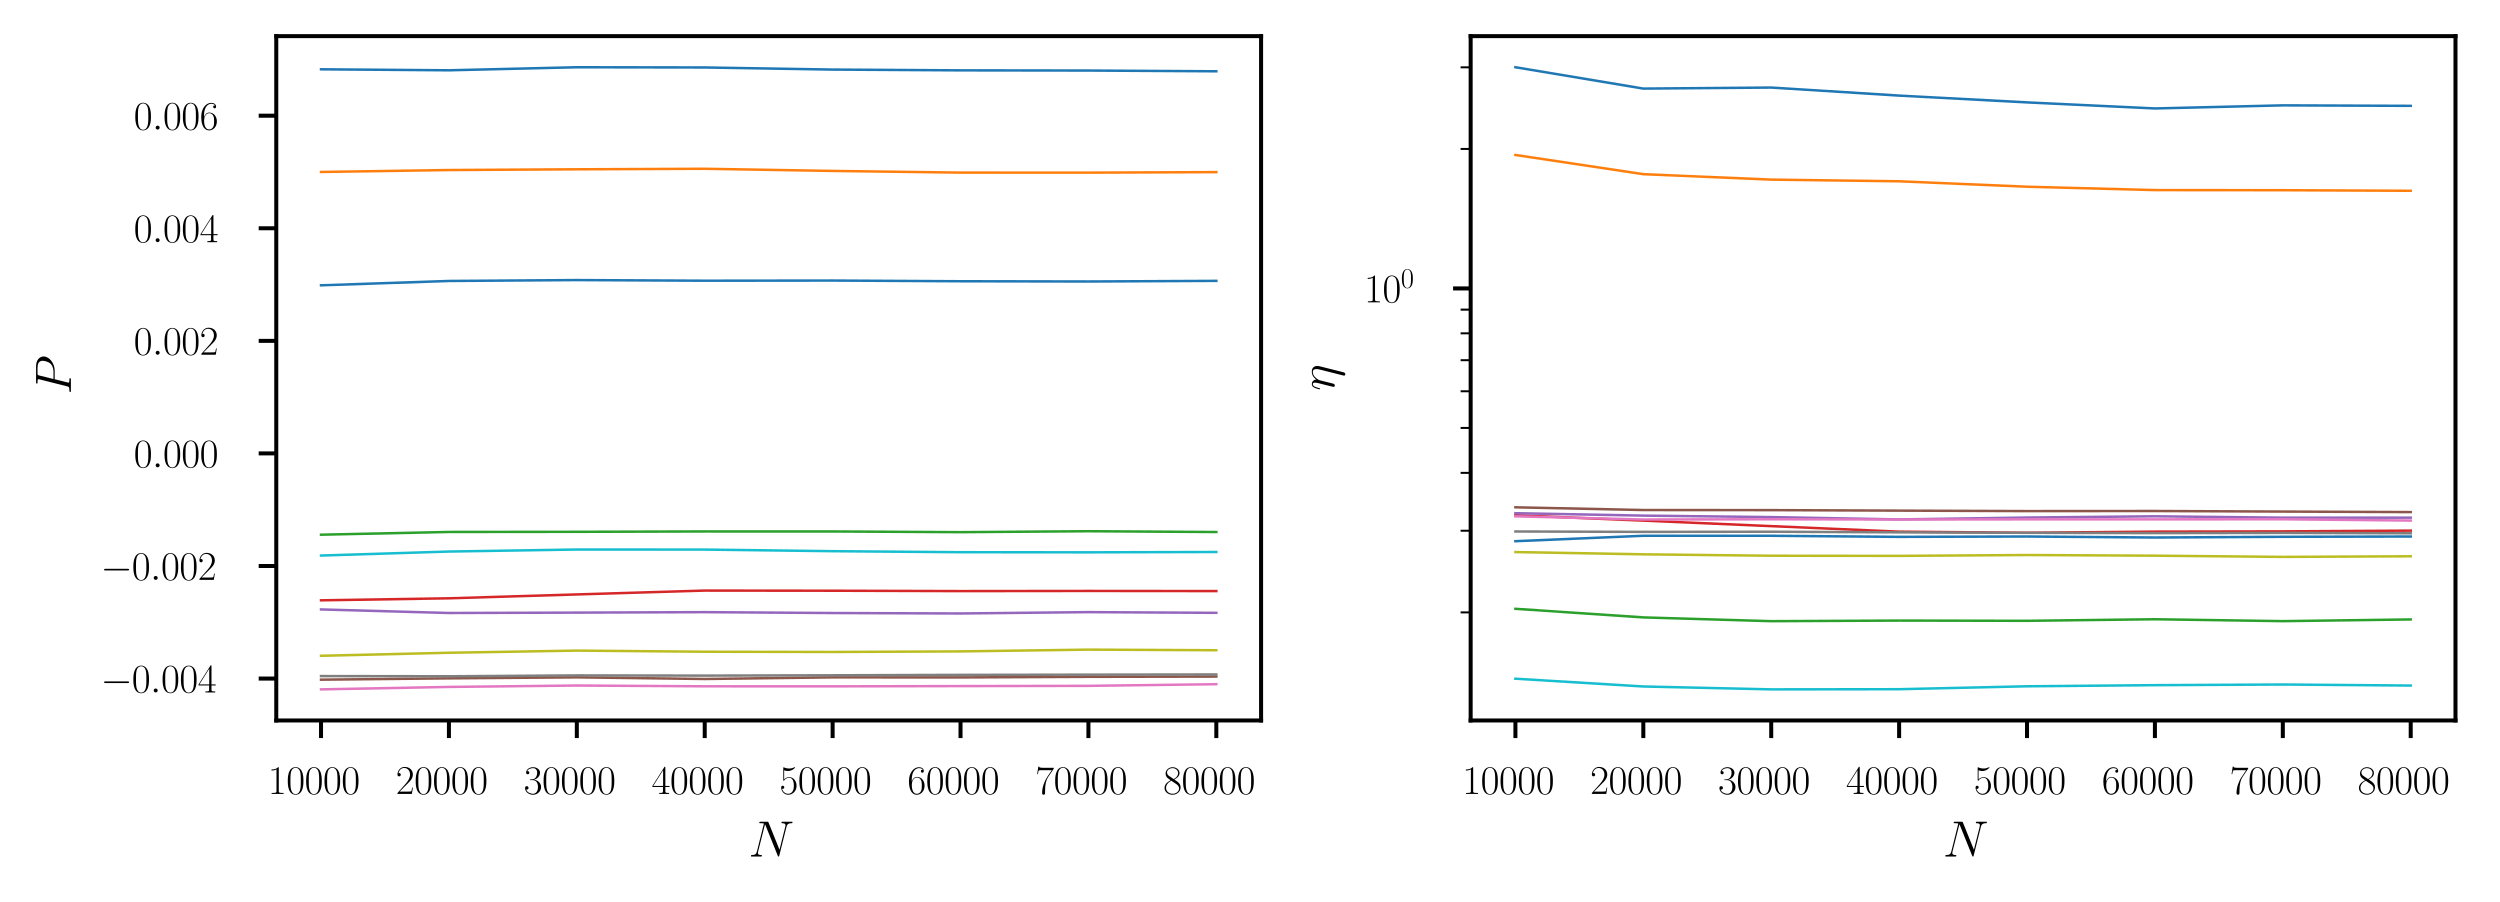 <?xml version="1.0" encoding="utf-8" standalone="no"?>
<!DOCTYPE svg PUBLIC "-//W3C//DTD SVG 1.1//EN"
  "http://www.w3.org/Graphics/SVG/1.1/DTD/svg11.dtd">
<svg xmlns:xlink="http://www.w3.org/1999/xlink" width="498pt" height="179.76pt" viewBox="0 0 498 179.76" xmlns="http://www.w3.org/2000/svg" version="1.1">
 <defs>
  <style type="text/css">*{stroke-linejoin: round; stroke-linecap: butt}</style>
 </defs>
 <g id="figure_1">
  <g id="patch_1">
   <path d="M 0 179.76 
L 498 179.76 
L 498 0 
L 0 0 
z
" style="fill: #ffffff"/>
  </g>
  <g id="axes_1">
   <g id="patch_2">
    <path d="M 55.031 143.519 
L 251.208 143.519 
L 251.208 7.2 
L 55.031 7.2 
z
" style="fill: #ffffff"/>
   </g>
   <g id="matplotlib.axis_1">
    <g id="xtick_1">
     <g id="line2d_1">
      <defs>
       <path id="m16468b7c42" d="M 0 0 
L 0 3.5 
" style="stroke: #000000; stroke-width: 0.8"/>
      </defs>
      <g>
       <use xlink:href="#m16468b7c42" x="63.948" y="143.519" style="stroke: #000000; stroke-width: 0.8"/>
      </g>
     </g>
     <g id="text_1">
      <!-- $\mathdefault{10000}$ -->
      <g transform="translate(53.363 158.154) scale(0.08 -0.08)">
       <defs>
        <path id="CMR17-31" d="M 1702 4058 
C 1702 4192 1696 4192 1606 4192 
C 1357 3916 979 3827 621 3827 
C 602 3827 570 3827 563 3808 
C 557 3795 557 3782 557 3648 
C 755 3648 1088 3686 1344 3839 
L 1344 461 
C 1344 236 1331 160 781 160 
L 589 160 
L 589 0 
C 896 0 1216 0 1523 0 
C 1830 0 2150 0 2458 0 
L 2458 160 
L 2266 160 
C 1715 160 1702 230 1702 458 
L 1702 4058 
z
" transform="scale(0.016)"/>
        <path id="CMR17-30" d="M 2688 2025 
C 2688 2416 2682 3080 2413 3591 
C 2176 4039 1798 4198 1466 4198 
C 1158 4198 768 4058 525 3597 
C 269 3118 243 2524 243 2025 
C 243 1661 250 1106 448 619 
C 723 -39 1216 -128 1466 -128 
C 1760 -128 2208 -7 2470 600 
C 2662 1042 2688 1559 2688 2025 
z
M 1466 -26 
C 1056 -26 813 325 723 812 
C 653 1188 653 1738 653 2096 
C 653 2588 653 2997 736 3387 
C 858 3929 1216 4096 1466 4096 
C 1728 4096 2067 3923 2189 3400 
C 2272 3036 2278 2607 2278 2096 
C 2278 1680 2278 1169 2202 792 
C 2067 95 1690 -26 1466 -26 
z
" transform="scale(0.016)"/>
       </defs>
       <use xlink:href="#CMR17-31" transform="scale(0.996)"/>
       <use xlink:href="#CMR17-30" transform="translate(45.69 0) scale(0.996)"/>
       <use xlink:href="#CMR17-30" transform="translate(91.381 0) scale(0.996)"/>
       <use xlink:href="#CMR17-30" transform="translate(137.071 0) scale(0.996)"/>
       <use xlink:href="#CMR17-30" transform="translate(182.762 0) scale(0.996)"/>
      </g>
     </g>
    </g>
    <g id="xtick_2">
     <g id="line2d_2">
      <g>
       <use xlink:href="#m16468b7c42" x="89.426" y="143.519" style="stroke: #000000; stroke-width: 0.8"/>
      </g>
     </g>
     <g id="text_2">
      <!-- $\mathdefault{20000}$ -->
      <g transform="translate(78.84 158.154) scale(0.08 -0.08)">
       <defs>
        <path id="CMR17-32" d="M 2669 989 
L 2554 989 
C 2490 536 2438 459 2413 420 
C 2381 369 1920 369 1830 369 
L 602 369 
C 832 619 1280 1072 1824 1597 
C 2214 1967 2669 2402 2669 3035 
C 2669 3790 2067 4224 1395 4224 
C 691 4224 262 3604 262 3030 
C 262 2780 448 2748 525 2748 
C 589 2748 781 2787 781 3010 
C 781 3207 614 3264 525 3264 
C 486 3264 448 3258 422 3245 
C 544 3790 915 4058 1306 4058 
C 1862 4058 2227 3617 2227 3035 
C 2227 2479 1901 2000 1536 1584 
L 262 146 
L 262 0 
L 2515 0 
L 2669 989 
z
" transform="scale(0.016)"/>
       </defs>
       <use xlink:href="#CMR17-32" transform="scale(0.996)"/>
       <use xlink:href="#CMR17-30" transform="translate(45.69 0) scale(0.996)"/>
       <use xlink:href="#CMR17-30" transform="translate(91.381 0) scale(0.996)"/>
       <use xlink:href="#CMR17-30" transform="translate(137.071 0) scale(0.996)"/>
       <use xlink:href="#CMR17-30" transform="translate(182.762 0) scale(0.996)"/>
      </g>
     </g>
    </g>
    <g id="xtick_3">
     <g id="line2d_3">
      <g>
       <use xlink:href="#m16468b7c42" x="114.903" y="143.519" style="stroke: #000000; stroke-width: 0.8"/>
      </g>
     </g>
     <g id="text_3">
      <!-- $\mathdefault{30000}$ -->
      <g transform="translate(104.318 158.154) scale(0.08 -0.08)">
       <defs>
        <path id="CMR17-33" d="M 1414 2157 
C 1984 2157 2234 1662 2234 1090 
C 2234 320 1824 25 1453 25 
C 1114 25 563 194 390 693 
C 422 680 454 680 486 680 
C 640 680 755 782 755 948 
C 755 1133 614 1216 486 1216 
C 378 1216 211 1165 211 926 
C 211 335 787 -128 1466 -128 
C 2176 -128 2720 430 2720 1085 
C 2720 1707 2208 2157 1600 2227 
C 2086 2328 2554 2756 2554 3329 
C 2554 3820 2048 4179 1472 4179 
C 890 4179 378 3829 378 3329 
C 378 3110 544 3072 627 3072 
C 762 3072 877 3155 877 3321 
C 877 3486 762 3569 627 3569 
C 602 3569 570 3569 544 3557 
C 730 3959 1235 4032 1459 4032 
C 1683 4032 2106 3925 2106 3320 
C 2106 3143 2080 2828 1862 2550 
C 1670 2304 1453 2304 1242 2284 
C 1210 2284 1062 2269 1037 2269 
C 992 2263 966 2257 966 2208 
C 966 2163 973 2157 1101 2157 
L 1414 2157 
z
" transform="scale(0.016)"/>
       </defs>
       <use xlink:href="#CMR17-33" transform="scale(0.996)"/>
       <use xlink:href="#CMR17-30" transform="translate(45.69 0) scale(0.996)"/>
       <use xlink:href="#CMR17-30" transform="translate(91.381 0) scale(0.996)"/>
       <use xlink:href="#CMR17-30" transform="translate(137.071 0) scale(0.996)"/>
       <use xlink:href="#CMR17-30" transform="translate(182.762 0) scale(0.996)"/>
      </g>
     </g>
    </g>
    <g id="xtick_4">
     <g id="line2d_4">
      <g>
       <use xlink:href="#m16468b7c42" x="140.381" y="143.519" style="stroke: #000000; stroke-width: 0.8"/>
      </g>
     </g>
     <g id="text_4">
      <!-- $\mathdefault{40000}$ -->
      <g transform="translate(129.796 158.154) scale(0.08 -0.08)">
       <defs>
        <path id="CMR17-34" d="M 2150 4122 
C 2150 4256 2144 4256 2029 4256 
L 128 1254 
L 128 1088 
L 1779 1088 
L 1779 457 
C 1779 224 1766 160 1318 160 
L 1197 160 
L 1197 0 
C 1402 0 1747 0 1965 0 
C 2182 0 2528 0 2733 0 
L 2733 160 
L 2611 160 
C 2163 160 2150 224 2150 457 
L 2150 1088 
L 2803 1088 
L 2803 1254 
L 2150 1254 
L 2150 4122 
z
M 1798 3703 
L 1798 1254 
L 256 1254 
L 1798 3703 
z
" transform="scale(0.016)"/>
       </defs>
       <use xlink:href="#CMR17-34" transform="scale(0.996)"/>
       <use xlink:href="#CMR17-30" transform="translate(45.69 0) scale(0.996)"/>
       <use xlink:href="#CMR17-30" transform="translate(91.381 0) scale(0.996)"/>
       <use xlink:href="#CMR17-30" transform="translate(137.071 0) scale(0.996)"/>
       <use xlink:href="#CMR17-30" transform="translate(182.762 0) scale(0.996)"/>
      </g>
     </g>
    </g>
    <g id="xtick_5">
     <g id="line2d_5">
      <g>
       <use xlink:href="#m16468b7c42" x="165.859" y="143.519" style="stroke: #000000; stroke-width: 0.8"/>
      </g>
     </g>
     <g id="text_5">
      <!-- $\mathdefault{50000}$ -->
      <g transform="translate(155.273 158.154) scale(0.08 -0.08)">
       <defs>
        <path id="CMR17-35" d="M 730 3692 
C 794 3666 1056 3584 1325 3584 
C 1920 3584 2246 3911 2432 4100 
C 2432 4157 2432 4192 2394 4192 
C 2387 4192 2374 4192 2323 4163 
C 2099 4058 1837 3973 1517 3973 
C 1325 3973 1037 3999 723 4139 
C 653 4171 640 4171 634 4171 
C 602 4171 595 4164 595 4037 
L 595 2203 
C 595 2089 595 2057 659 2057 
C 691 2057 704 2070 736 2114 
C 941 2401 1222 2522 1542 2522 
C 1766 2522 2246 2382 2246 1289 
C 2246 1085 2246 715 2054 421 
C 1894 159 1645 25 1370 25 
C 947 25 518 320 403 814 
C 429 807 480 795 506 795 
C 589 795 749 840 749 1038 
C 749 1210 627 1280 506 1280 
C 358 1280 262 1190 262 1011 
C 262 454 704 -128 1382 -128 
C 2042 -128 2669 440 2669 1264 
C 2669 2030 2170 2624 1549 2624 
C 1222 2624 947 2503 730 2274 
L 730 3692 
z
" transform="scale(0.016)"/>
       </defs>
       <use xlink:href="#CMR17-35" transform="scale(0.996)"/>
       <use xlink:href="#CMR17-30" transform="translate(45.69 0) scale(0.996)"/>
       <use xlink:href="#CMR17-30" transform="translate(91.381 0) scale(0.996)"/>
       <use xlink:href="#CMR17-30" transform="translate(137.071 0) scale(0.996)"/>
       <use xlink:href="#CMR17-30" transform="translate(182.762 0) scale(0.996)"/>
      </g>
     </g>
    </g>
    <g id="xtick_6">
     <g id="line2d_6">
      <g>
       <use xlink:href="#m16468b7c42" x="191.336" y="143.519" style="stroke: #000000; stroke-width: 0.8"/>
      </g>
     </g>
     <g id="text_6">
      <!-- $\mathdefault{60000}$ -->
      <g transform="translate(180.751 158.154) scale(0.08 -0.08)">
       <defs>
        <path id="CMR17-36" d="M 678 2176 
C 678 3690 1395 4032 1811 4032 
C 1946 4032 2272 4009 2400 3776 
C 2298 3776 2106 3776 2106 3553 
C 2106 3381 2246 3323 2336 3323 
C 2394 3323 2566 3348 2566 3560 
C 2566 3954 2246 4179 1805 4179 
C 1043 4179 243 3390 243 1984 
C 243 253 966 -128 1478 -128 
C 2099 -128 2688 427 2688 1283 
C 2688 2081 2170 2662 1517 2662 
C 1126 2662 838 2407 678 1960 
L 678 2176 
z
M 1478 25 
C 691 25 691 1200 691 1436 
C 691 1896 909 2560 1504 2560 
C 1613 2560 1926 2560 2138 2120 
C 2253 1870 2253 1609 2253 1289 
C 2253 944 2253 690 2118 434 
C 1978 171 1773 25 1478 25 
z
" transform="scale(0.016)"/>
       </defs>
       <use xlink:href="#CMR17-36" transform="scale(0.996)"/>
       <use xlink:href="#CMR17-30" transform="translate(45.69 0) scale(0.996)"/>
       <use xlink:href="#CMR17-30" transform="translate(91.381 0) scale(0.996)"/>
       <use xlink:href="#CMR17-30" transform="translate(137.071 0) scale(0.996)"/>
       <use xlink:href="#CMR17-30" transform="translate(182.762 0) scale(0.996)"/>
      </g>
     </g>
    </g>
    <g id="xtick_7">
     <g id="line2d_7">
      <g>
       <use xlink:href="#m16468b7c42" x="216.814" y="143.519" style="stroke: #000000; stroke-width: 0.8"/>
      </g>
     </g>
     <g id="text_7">
      <!-- $\mathdefault{70000}$ -->
      <g transform="translate(206.228 158.154) scale(0.08 -0.08)">
       <defs>
        <path id="CMR17-37" d="M 2886 3941 
L 2886 4081 
L 1382 4081 
C 634 4081 621 4165 595 4288 
L 480 4288 
L 294 3094 
L 410 3094 
C 429 3215 474 3540 550 3661 
C 589 3712 1062 3712 1171 3712 
L 2579 3712 
L 1869 2661 
C 1395 1954 1069 999 1069 165 
C 1069 89 1069 -128 1299 -128 
C 1530 -128 1530 89 1530 171 
L 1530 465 
C 1530 1508 1709 2196 2003 2636 
L 2886 3941 
z
" transform="scale(0.016)"/>
       </defs>
       <use xlink:href="#CMR17-37" transform="scale(0.996)"/>
       <use xlink:href="#CMR17-30" transform="translate(45.69 0) scale(0.996)"/>
       <use xlink:href="#CMR17-30" transform="translate(91.381 0) scale(0.996)"/>
       <use xlink:href="#CMR17-30" transform="translate(137.071 0) scale(0.996)"/>
       <use xlink:href="#CMR17-30" transform="translate(182.762 0) scale(0.996)"/>
      </g>
     </g>
    </g>
    <g id="xtick_8">
     <g id="line2d_8">
      <g>
       <use xlink:href="#m16468b7c42" x="242.291" y="143.519" style="stroke: #000000; stroke-width: 0.8"/>
      </g>
     </g>
     <g id="text_8">
      <!-- $\mathdefault{80000}$ -->
      <g transform="translate(231.706 158.154) scale(0.08 -0.08)">
       <defs>
        <path id="CMR17-38" d="M 1741 2264 
C 2144 2467 2554 2773 2554 3263 
C 2554 3841 1990 4179 1472 4179 
C 890 4179 378 3759 378 3180 
C 378 3021 416 2747 666 2505 
C 730 2442 998 2251 1171 2130 
C 883 1983 211 1634 211 934 
C 211 279 838 -128 1459 -128 
C 2144 -128 2720 362 2720 1010 
C 2720 1590 2330 1857 2074 2029 
L 1741 2264 
z
M 902 2822 
C 851 2854 595 3051 595 3351 
C 595 3739 998 4032 1459 4032 
C 1965 4032 2336 3676 2336 3262 
C 2336 2669 1670 2331 1638 2331 
C 1632 2331 1626 2331 1574 2370 
L 902 2822 
z
M 2080 1519 
C 2176 1449 2483 1240 2483 851 
C 2483 381 2010 25 1472 25 
C 890 25 448 438 448 940 
C 448 1443 838 1862 1280 2060 
L 2080 1519 
z
" transform="scale(0.016)"/>
       </defs>
       <use xlink:href="#CMR17-38" transform="scale(0.996)"/>
       <use xlink:href="#CMR17-30" transform="translate(45.69 0) scale(0.996)"/>
       <use xlink:href="#CMR17-30" transform="translate(91.381 0) scale(0.996)"/>
       <use xlink:href="#CMR17-30" transform="translate(137.071 0) scale(0.996)"/>
       <use xlink:href="#CMR17-30" transform="translate(182.762 0) scale(0.996)"/>
      </g>
     </g>
    </g>
    <g id="text_9">
     <!-- $N$ -->
     <g transform="translate(149.117 170.622) scale(0.1 -0.1)">
      <defs>
       <path id="CMMI12-4e" d="M 4736 3698 
C 4806 3974 4909 4166 5395 4166 
C 5414 4166 5491 4166 5491 4279 
C 5491 4352 5434 4352 5408 4352 
C 5280 4352 4954 4352 4826 4352 
L 4518 4352 
C 4429 4352 4314 4352 4224 4352 
C 4186 4352 4109 4352 4109 4230 
C 4109 4166 4160 4166 4205 4166 
C 4589 4166 4614 4019 4614 3903 
C 4614 3846 4608 3826 4589 3737 
L 3866 850 
L 2496 4249 
C 2451 4352 2445 4352 2304 4352 
L 1523 4352 
C 1395 4352 1338 4352 1338 4230 
C 1338 4166 1382 4166 1504 4166 
C 1536 4166 1914 4166 1914 4115 
C 1914 4102 1901 4051 1894 4032 
L 1043 635 
C 966 320 813 186 390 186 
C 358 186 294 186 294 67 
C 294 0 358 0 378 0 
C 506 0 832 0 960 0 
L 1267 0 
C 1357 0 1466 0 1555 0 
C 1600 0 1670 0 1670 122 
C 1670 180 1606 186 1581 186 
C 1370 186 1165 224 1165 454 
C 1165 505 1178 562 1190 613 
L 2054 4032 
C 2093 3968 2093 3956 2118 3898 
L 3642 115 
C 3674 38 3686 0 3744 0 
C 3808 0 3814 19 3840 128 
L 4736 3698 
z
" transform="scale(0.016)"/>
      </defs>
      <use xlink:href="#CMMI12-4e" transform="scale(0.996)"/>
     </g>
    </g>
   </g>
   <g id="matplotlib.axis_2">
    <g id="ytick_1">
     <g id="line2d_9">
      <defs>
       <path id="mbcd8e39834" d="M 0 0 
L -3.5 0 
" style="stroke: #000000; stroke-width: 0.8"/>
      </defs>
      <g>
       <use xlink:href="#mbcd8e39834" x="55.031" y="135.17" style="stroke: #000000; stroke-width: 0.8"/>
      </g>
     </g>
     <g id="text_10">
      <!-- $\mathdefault{−0.004}$ -->
      <g transform="translate(20.056 137.937) scale(0.08 -0.08)">
       <defs>
        <path id="CMSY10-0" d="M 4218 1472 
C 4326 1472 4442 1472 4442 1600 
C 4442 1728 4326 1728 4218 1728 
L 755 1728 
C 646 1728 531 1728 531 1600 
C 531 1472 646 1472 755 1472 
L 4218 1472 
z
" transform="scale(0.016)"/>
        <path id="CMMI12-3a" d="M 1178 307 
C 1178 492 1024 619 870 619 
C 685 619 557 466 557 313 
C 557 128 710 0 864 0 
C 1050 0 1178 153 1178 307 
z
" transform="scale(0.016)"/>
       </defs>
       <use xlink:href="#CMSY10-0" transform="scale(0.996)"/>
       <use xlink:href="#CMR17-30" transform="translate(77.487 0) scale(0.996)"/>
       <use xlink:href="#CMMI12-3a" transform="translate(123.178 0) scale(0.996)"/>
       <use xlink:href="#CMR17-30" transform="translate(150.275 0) scale(0.996)"/>
       <use xlink:href="#CMR17-30" transform="translate(195.966 0) scale(0.996)"/>
       <use xlink:href="#CMR17-34" transform="translate(241.656 0) scale(0.996)"/>
      </g>
     </g>
    </g>
    <g id="ytick_2">
     <g id="line2d_10">
      <g>
       <use xlink:href="#mbcd8e39834" x="55.031" y="112.745" style="stroke: #000000; stroke-width: 0.8"/>
      </g>
     </g>
     <g id="text_11">
      <!-- $\mathdefault{−0.002}$ -->
      <g transform="translate(20.056 115.513) scale(0.08 -0.08)">
       <use xlink:href="#CMSY10-0" transform="scale(0.996)"/>
       <use xlink:href="#CMR17-30" transform="translate(77.487 0) scale(0.996)"/>
       <use xlink:href="#CMMI12-3a" transform="translate(123.178 0) scale(0.996)"/>
       <use xlink:href="#CMR17-30" transform="translate(150.275 0) scale(0.996)"/>
       <use xlink:href="#CMR17-30" transform="translate(195.966 0) scale(0.996)"/>
       <use xlink:href="#CMR17-32" transform="translate(241.656 0) scale(0.996)"/>
      </g>
     </g>
    </g>
    <g id="ytick_3">
     <g id="line2d_11">
      <g>
       <use xlink:href="#mbcd8e39834" x="55.031" y="90.321" style="stroke: #000000; stroke-width: 0.8"/>
      </g>
     </g>
     <g id="text_12">
      <!-- $\mathdefault{0.000}$ -->
      <g transform="translate(26.642 93.088) scale(0.08 -0.08)">
       <use xlink:href="#CMR17-30" transform="scale(0.996)"/>
       <use xlink:href="#CMMI12-3a" transform="translate(45.69 0) scale(0.996)"/>
       <use xlink:href="#CMR17-30" transform="translate(72.788 0) scale(0.996)"/>
       <use xlink:href="#CMR17-30" transform="translate(118.478 0) scale(0.996)"/>
       <use xlink:href="#CMR17-30" transform="translate(164.169 0) scale(0.996)"/>
      </g>
     </g>
    </g>
    <g id="ytick_4">
     <g id="line2d_12">
      <g>
       <use xlink:href="#mbcd8e39834" x="55.031" y="67.897" style="stroke: #000000; stroke-width: 0.8"/>
      </g>
     </g>
     <g id="text_13">
      <!-- $\mathdefault{0.002}$ -->
      <g transform="translate(26.642 70.664) scale(0.08 -0.08)">
       <use xlink:href="#CMR17-30" transform="scale(0.996)"/>
       <use xlink:href="#CMMI12-3a" transform="translate(45.69 0) scale(0.996)"/>
       <use xlink:href="#CMR17-30" transform="translate(72.788 0) scale(0.996)"/>
       <use xlink:href="#CMR17-30" transform="translate(118.478 0) scale(0.996)"/>
       <use xlink:href="#CMR17-32" transform="translate(164.169 0) scale(0.996)"/>
      </g>
     </g>
    </g>
    <g id="ytick_5">
     <g id="line2d_13">
      <g>
       <use xlink:href="#mbcd8e39834" x="55.031" y="45.472" style="stroke: #000000; stroke-width: 0.8"/>
      </g>
     </g>
     <g id="text_14">
      <!-- $\mathdefault{0.004}$ -->
      <g transform="translate(26.642 48.24) scale(0.08 -0.08)">
       <use xlink:href="#CMR17-30" transform="scale(0.996)"/>
       <use xlink:href="#CMMI12-3a" transform="translate(45.69 0) scale(0.996)"/>
       <use xlink:href="#CMR17-30" transform="translate(72.788 0) scale(0.996)"/>
       <use xlink:href="#CMR17-30" transform="translate(118.478 0) scale(0.996)"/>
       <use xlink:href="#CMR17-34" transform="translate(164.169 0) scale(0.996)"/>
      </g>
     </g>
    </g>
    <g id="ytick_6">
     <g id="line2d_14">
      <g>
       <use xlink:href="#mbcd8e39834" x="55.031" y="23.048" style="stroke: #000000; stroke-width: 0.8"/>
      </g>
     </g>
     <g id="text_15">
      <!-- $\mathdefault{0.006}$ -->
      <g transform="translate(26.642 25.815) scale(0.08 -0.08)">
       <use xlink:href="#CMR17-30" transform="scale(0.996)"/>
       <use xlink:href="#CMMI12-3a" transform="translate(45.69 0) scale(0.996)"/>
       <use xlink:href="#CMR17-30" transform="translate(72.788 0) scale(0.996)"/>
       <use xlink:href="#CMR17-30" transform="translate(118.478 0) scale(0.996)"/>
       <use xlink:href="#CMR17-36" transform="translate(164.169 0) scale(0.996)"/>
      </g>
     </g>
    </g>
    <g id="text_16">
     <!-- $P$ -->
     <g transform="translate(14.118 78.558) rotate(-90) scale(0.1 -0.1)">
      <defs>
       <path id="CMMI12-50" d="M 1894 2023 
L 2970 2023 
C 3853 2023 4736 2673 4736 3401 
C 4736 3898 4314 4352 3507 4352 
L 1530 4352 
C 1408 4352 1350 4352 1350 4231 
C 1350 4167 1408 4167 1504 4167 
C 1894 4167 1894 4116 1894 4046 
C 1894 4034 1894 3995 1869 3899 
L 1005 472 
C 947 249 934 185 486 185 
C 365 185 301 185 301 70 
C 301 0 358 0 397 0 
C 518 0 646 0 768 0 
L 1517 0 
C 1638 0 1773 0 1894 0 
C 1946 0 2016 0 2016 121 
C 2016 185 1958 185 1862 185 
C 1478 185 1472 230 1472 293 
C 1472 325 1478 369 1485 401 
L 1894 2023 
z
M 2355 3930 
C 2413 4167 2438 4167 2688 4167 
L 3322 4167 
C 3802 4167 4198 4013 4198 3535 
C 4198 3369 4115 2827 3821 2534 
C 3712 2419 3405 2176 2822 2176 
L 1920 2176 
L 2355 3930 
z
" transform="scale(0.016)"/>
      </defs>
      <use xlink:href="#CMMI12-50" transform="scale(0.996)"/>
     </g>
    </g>
   </g>
   <g id="line2d_15">
    <path d="M 63.948 13.806 
L 89.426 14.003 
L 114.903 13.396 
L 140.381 13.439 
L 165.859 13.859 
L 191.336 14.015 
L 216.814 14.052 
L 242.291 14.201 
L 242.291 14.201 
" clip-path="url(#p7286915e87)" style="fill: none; stroke: #1f77b4; stroke-width: 0.5; stroke-linecap: square"/>
   </g>
   <g id="line2d_16">
    <path d="M 63.948 34.257 
L 89.426 33.87 
L 114.903 33.724 
L 140.381 33.619 
L 165.859 34.049 
L 191.336 34.384 
L 216.814 34.391 
L 242.291 34.286 
L 242.291 34.286 
" clip-path="url(#p7286915e87)" style="fill: none; stroke: #ff7f0e; stroke-width: 0.5; stroke-linecap: square"/>
   </g>
   <g id="line2d_17">
    <path d="M 63.948 106.512 
L 89.426 105.966 
L 114.903 105.937 
L 140.381 105.864 
L 165.859 105.867 
L 191.336 106.007 
L 216.814 105.819 
L 242.291 105.979 
L 242.291 105.979 
" clip-path="url(#p7286915e87)" style="fill: none; stroke: #2ca02c; stroke-width: 0.5; stroke-linecap: square"/>
   </g>
   <g id="line2d_18">
    <path d="M 63.948 119.584 
L 89.426 119.182 
L 114.903 118.412 
L 140.381 117.642 
L 165.859 117.672 
L 191.336 117.747 
L 216.814 117.717 
L 242.291 117.742 
L 242.291 117.742 
" clip-path="url(#p7286915e87)" style="fill: none; stroke: #d62728; stroke-width: 0.5; stroke-linecap: square"/>
   </g>
   <g id="line2d_19">
    <path d="M 63.948 121.399 
L 89.426 122.108 
L 114.903 122.032 
L 140.381 121.939 
L 165.859 122.114 
L 191.336 122.203 
L 216.814 121.935 
L 242.291 122.077 
L 242.291 122.077 
" clip-path="url(#p7286915e87)" style="fill: none; stroke: #9467bd; stroke-width: 0.5; stroke-linecap: square"/>
   </g>
   <g id="line2d_20">
    <path d="M 63.948 135.391 
L 89.426 135.126 
L 114.903 134.925 
L 140.381 135.255 
L 165.859 134.929 
L 191.336 134.942 
L 216.814 134.824 
L 242.291 134.773 
L 242.291 134.773 
" clip-path="url(#p7286915e87)" style="fill: none; stroke: #8c564b; stroke-width: 0.5; stroke-linecap: square"/>
   </g>
   <g id="line2d_21">
    <path d="M 63.948 137.323 
L 89.426 136.836 
L 114.903 136.556 
L 140.381 136.712 
L 165.859 136.72 
L 191.336 136.668 
L 216.814 136.622 
L 242.291 136.288 
L 242.291 136.288 
" clip-path="url(#p7286915e87)" style="fill: none; stroke: #e377c2; stroke-width: 0.5; stroke-linecap: square"/>
   </g>
   <g id="line2d_22">
    <path d="M 63.948 134.675 
L 89.426 134.714 
L 114.903 134.542 
L 140.381 134.58 
L 165.859 134.518 
L 191.336 134.435 
L 216.814 134.391 
L 242.291 134.351 
L 242.291 134.351 
" clip-path="url(#p7286915e87)" style="fill: none; stroke: #7f7f7f; stroke-width: 0.5; stroke-linecap: square"/>
   </g>
   <g id="line2d_23">
    <path d="M 63.948 130.627 
L 89.426 130.029 
L 114.903 129.6 
L 140.381 129.825 
L 165.859 129.872 
L 191.336 129.759 
L 216.814 129.407 
L 242.291 129.527 
L 242.291 129.527 
" clip-path="url(#p7286915e87)" style="fill: none; stroke: #bcbd22; stroke-width: 0.5; stroke-linecap: square"/>
   </g>
   <g id="line2d_24">
    <path d="M 63.948 110.664 
L 89.426 109.867 
L 114.903 109.464 
L 140.381 109.475 
L 165.859 109.796 
L 191.336 110 
L 216.814 110.024 
L 242.291 109.958 
L 242.291 109.958 
" clip-path="url(#p7286915e87)" style="fill: none; stroke: #17becf; stroke-width: 0.5; stroke-linecap: square"/>
   </g>
   <g id="line2d_25">
    <path d="M 63.948 56.833 
L 89.426 55.968 
L 114.903 55.79 
L 140.381 55.918 
L 165.859 55.886 
L 191.336 56.024 
L 216.814 56.073 
L 242.291 55.948 
L 242.291 55.948 
" clip-path="url(#p7286915e87)" style="fill: none; stroke: #1f77b4; stroke-width: 0.5; stroke-linecap: square"/>
   </g>
   <g id="patch_3">
    <path d="M 55.031 143.519 
L 55.031 7.2 
" style="fill: none; stroke: #000000; stroke-width: 0.8; stroke-linejoin: miter; stroke-linecap: square"/>
   </g>
   <g id="patch_4">
    <path d="M 251.208 143.519 
L 251.208 7.2 
" style="fill: none; stroke: #000000; stroke-width: 0.8; stroke-linejoin: miter; stroke-linecap: square"/>
   </g>
   <g id="patch_5">
    <path d="M 55.031 143.519 
L 251.208 143.519 
" style="fill: none; stroke: #000000; stroke-width: 0.8; stroke-linejoin: miter; stroke-linecap: square"/>
   </g>
   <g id="patch_6">
    <path d="M 55.031 7.2 
L 251.208 7.2 
" style="fill: none; stroke: #000000; stroke-width: 0.8; stroke-linejoin: miter; stroke-linecap: square"/>
   </g>
  </g>
  <g id="axes_2">
   <g id="patch_7">
    <path d="M 292.954 143.519 
L 489.131 143.519 
L 489.131 7.2 
L 292.954 7.2 
z
" style="fill: #ffffff"/>
   </g>
   <g id="matplotlib.axis_3">
    <g id="xtick_9">
     <g id="line2d_26">
      <g>
       <use xlink:href="#m16468b7c42" x="301.871" y="143.519" style="stroke: #000000; stroke-width: 0.8"/>
      </g>
     </g>
     <g id="text_17">
      <!-- $\mathdefault{10000}$ -->
      <g transform="translate(291.286 158.154) scale(0.08 -0.08)">
       <use xlink:href="#CMR17-31" transform="scale(0.996)"/>
       <use xlink:href="#CMR17-30" transform="translate(45.69 0) scale(0.996)"/>
       <use xlink:href="#CMR17-30" transform="translate(91.381 0) scale(0.996)"/>
       <use xlink:href="#CMR17-30" transform="translate(137.071 0) scale(0.996)"/>
       <use xlink:href="#CMR17-30" transform="translate(182.762 0) scale(0.996)"/>
      </g>
     </g>
    </g>
    <g id="xtick_10">
     <g id="line2d_27">
      <g>
       <use xlink:href="#m16468b7c42" x="327.349" y="143.519" style="stroke: #000000; stroke-width: 0.8"/>
      </g>
     </g>
     <g id="text_18">
      <!-- $\mathdefault{20000}$ -->
      <g transform="translate(316.763 158.154) scale(0.08 -0.08)">
       <use xlink:href="#CMR17-32" transform="scale(0.996)"/>
       <use xlink:href="#CMR17-30" transform="translate(45.69 0) scale(0.996)"/>
       <use xlink:href="#CMR17-30" transform="translate(91.381 0) scale(0.996)"/>
       <use xlink:href="#CMR17-30" transform="translate(137.071 0) scale(0.996)"/>
       <use xlink:href="#CMR17-30" transform="translate(182.762 0) scale(0.996)"/>
      </g>
     </g>
    </g>
    <g id="xtick_11">
     <g id="line2d_28">
      <g>
       <use xlink:href="#m16468b7c42" x="352.826" y="143.519" style="stroke: #000000; stroke-width: 0.8"/>
      </g>
     </g>
     <g id="text_19">
      <!-- $\mathdefault{30000}$ -->
      <g transform="translate(342.241 158.154) scale(0.08 -0.08)">
       <use xlink:href="#CMR17-33" transform="scale(0.996)"/>
       <use xlink:href="#CMR17-30" transform="translate(45.69 0) scale(0.996)"/>
       <use xlink:href="#CMR17-30" transform="translate(91.381 0) scale(0.996)"/>
       <use xlink:href="#CMR17-30" transform="translate(137.071 0) scale(0.996)"/>
       <use xlink:href="#CMR17-30" transform="translate(182.762 0) scale(0.996)"/>
      </g>
     </g>
    </g>
    <g id="xtick_12">
     <g id="line2d_29">
      <g>
       <use xlink:href="#m16468b7c42" x="378.304" y="143.519" style="stroke: #000000; stroke-width: 0.8"/>
      </g>
     </g>
     <g id="text_20">
      <!-- $\mathdefault{40000}$ -->
      <g transform="translate(367.718 158.154) scale(0.08 -0.08)">
       <use xlink:href="#CMR17-34" transform="scale(0.996)"/>
       <use xlink:href="#CMR17-30" transform="translate(45.69 0) scale(0.996)"/>
       <use xlink:href="#CMR17-30" transform="translate(91.381 0) scale(0.996)"/>
       <use xlink:href="#CMR17-30" transform="translate(137.071 0) scale(0.996)"/>
       <use xlink:href="#CMR17-30" transform="translate(182.762 0) scale(0.996)"/>
      </g>
     </g>
    </g>
    <g id="xtick_13">
     <g id="line2d_30">
      <g>
       <use xlink:href="#m16468b7c42" x="403.781" y="143.519" style="stroke: #000000; stroke-width: 0.8"/>
      </g>
     </g>
     <g id="text_21">
      <!-- $\mathdefault{50000}$ -->
      <g transform="translate(393.196 158.154) scale(0.08 -0.08)">
       <use xlink:href="#CMR17-35" transform="scale(0.996)"/>
       <use xlink:href="#CMR17-30" transform="translate(45.69 0) scale(0.996)"/>
       <use xlink:href="#CMR17-30" transform="translate(91.381 0) scale(0.996)"/>
       <use xlink:href="#CMR17-30" transform="translate(137.071 0) scale(0.996)"/>
       <use xlink:href="#CMR17-30" transform="translate(182.762 0) scale(0.996)"/>
      </g>
     </g>
    </g>
    <g id="xtick_14">
     <g id="line2d_31">
      <g>
       <use xlink:href="#m16468b7c42" x="429.259" y="143.519" style="stroke: #000000; stroke-width: 0.8"/>
      </g>
     </g>
     <g id="text_22">
      <!-- $\mathdefault{60000}$ -->
      <g transform="translate(418.674 158.154) scale(0.08 -0.08)">
       <use xlink:href="#CMR17-36" transform="scale(0.996)"/>
       <use xlink:href="#CMR17-30" transform="translate(45.69 0) scale(0.996)"/>
       <use xlink:href="#CMR17-30" transform="translate(91.381 0) scale(0.996)"/>
       <use xlink:href="#CMR17-30" transform="translate(137.071 0) scale(0.996)"/>
       <use xlink:href="#CMR17-30" transform="translate(182.762 0) scale(0.996)"/>
      </g>
     </g>
    </g>
    <g id="xtick_15">
     <g id="line2d_32">
      <g>
       <use xlink:href="#m16468b7c42" x="454.737" y="143.519" style="stroke: #000000; stroke-width: 0.8"/>
      </g>
     </g>
     <g id="text_23">
      <!-- $\mathdefault{70000}$ -->
      <g transform="translate(444.151 158.154) scale(0.08 -0.08)">
       <use xlink:href="#CMR17-37" transform="scale(0.996)"/>
       <use xlink:href="#CMR17-30" transform="translate(45.69 0) scale(0.996)"/>
       <use xlink:href="#CMR17-30" transform="translate(91.381 0) scale(0.996)"/>
       <use xlink:href="#CMR17-30" transform="translate(137.071 0) scale(0.996)"/>
       <use xlink:href="#CMR17-30" transform="translate(182.762 0) scale(0.996)"/>
      </g>
     </g>
    </g>
    <g id="xtick_16">
     <g id="line2d_33">
      <g>
       <use xlink:href="#m16468b7c42" x="480.214" y="143.519" style="stroke: #000000; stroke-width: 0.8"/>
      </g>
     </g>
     <g id="text_24">
      <!-- $\mathdefault{80000}$ -->
      <g transform="translate(469.629 158.154) scale(0.08 -0.08)">
       <use xlink:href="#CMR17-38" transform="scale(0.996)"/>
       <use xlink:href="#CMR17-30" transform="translate(45.69 0) scale(0.996)"/>
       <use xlink:href="#CMR17-30" transform="translate(91.381 0) scale(0.996)"/>
       <use xlink:href="#CMR17-30" transform="translate(137.071 0) scale(0.996)"/>
       <use xlink:href="#CMR17-30" transform="translate(182.762 0) scale(0.996)"/>
      </g>
     </g>
    </g>
    <g id="text_25">
     <!-- $N$ -->
     <g transform="translate(387.04 170.622) scale(0.1 -0.1)">
      <use xlink:href="#CMMI12-4e" transform="scale(0.996)"/>
     </g>
    </g>
   </g>
   <g id="matplotlib.axis_4">
    <g id="ytick_7">
     <g id="line2d_34">
      <g>
       <use xlink:href="#mbcd8e39834" x="292.954" y="57.455" style="stroke: #000000; stroke-width: 0.8"/>
      </g>
     </g>
     <g id="text_26">
      <!-- $\mathdefault{10^{0}}$ -->
      <g transform="translate(271.733 60.223) scale(0.08 -0.08)">
       <use xlink:href="#CMR17-31" transform="scale(0.996)"/>
       <use xlink:href="#CMR17-30" transform="translate(45.69 0) scale(0.996)"/>
       <use xlink:href="#CMR17-30" transform="translate(91.381 36.154) scale(0.697)"/>
      </g>
     </g>
    </g>
    <g id="ytick_8">
     <g id="line2d_35">
      <defs>
       <path id="m33064ea81b" d="M 0 0 
L -2 0 
" style="stroke: #000000; stroke-width: 0.4"/>
      </defs>
      <g>
       <use xlink:href="#m33064ea81b" x="292.954" y="121.985" style="stroke: #000000; stroke-width: 0.4"/>
      </g>
     </g>
    </g>
    <g id="ytick_9">
     <g id="line2d_36">
      <g>
       <use xlink:href="#m33064ea81b" x="292.954" y="105.728" style="stroke: #000000; stroke-width: 0.4"/>
      </g>
     </g>
    </g>
    <g id="ytick_10">
     <g id="line2d_37">
      <g>
       <use xlink:href="#m33064ea81b" x="292.954" y="94.194" style="stroke: #000000; stroke-width: 0.4"/>
      </g>
     </g>
    </g>
    <g id="ytick_11">
     <g id="line2d_38">
      <g>
       <use xlink:href="#m33064ea81b" x="292.954" y="85.247" style="stroke: #000000; stroke-width: 0.4"/>
      </g>
     </g>
    </g>
    <g id="ytick_12">
     <g id="line2d_39">
      <g>
       <use xlink:href="#m33064ea81b" x="292.954" y="77.937" style="stroke: #000000; stroke-width: 0.4"/>
      </g>
     </g>
    </g>
    <g id="ytick_13">
     <g id="line2d_40">
      <g>
       <use xlink:href="#m33064ea81b" x="292.954" y="71.756" style="stroke: #000000; stroke-width: 0.4"/>
      </g>
     </g>
    </g>
    <g id="ytick_14">
     <g id="line2d_41">
      <g>
       <use xlink:href="#m33064ea81b" x="292.954" y="66.402" style="stroke: #000000; stroke-width: 0.4"/>
      </g>
     </g>
    </g>
    <g id="ytick_15">
     <g id="line2d_42">
      <g>
       <use xlink:href="#m33064ea81b" x="292.954" y="61.68" style="stroke: #000000; stroke-width: 0.4"/>
      </g>
     </g>
    </g>
    <g id="ytick_16">
     <g id="line2d_43">
      <g>
       <use xlink:href="#m33064ea81b" x="292.954" y="29.664" style="stroke: #000000; stroke-width: 0.4"/>
      </g>
     </g>
    </g>
    <g id="ytick_17">
     <g id="line2d_44">
      <g>
       <use xlink:href="#m33064ea81b" x="292.954" y="13.407" style="stroke: #000000; stroke-width: 0.4"/>
      </g>
     </g>
    </g>
    <g id="text_27">
     <!-- $\eta$ -->
     <g transform="translate(265.796 77.833) rotate(-90) scale(0.1 -0.1)">
      <defs>
       <path id="CMMI12-11" d="M 3040 1768 
C 3072 1895 3091 1973 3091 2145 
C 3091 2528 2867 2815 2381 2815 
C 1811 2815 1510 2413 1395 2254 
C 1376 2618 1114 2815 832 2815 
C 646 2815 499 2726 378 2483 
C 262 2254 173 1864 173 1839 
C 173 1813 198 1781 243 1781 
C 294 1781 301 1788 339 1934 
C 435 2311 557 2688 813 2688 
C 960 2688 1011 2586 1011 2394 
C 1011 2254 947 2005 902 1807 
L 723 1118 
C 698 996 627 709 595 593 
C 550 428 480 127 480 96 
C 480 6 550 -64 646 -64 
C 723 -64 813 -25 864 70 
C 877 102 934 326 966 453 
L 1107 1028 
L 1318 1871 
C 1331 1909 1491 2228 1728 2432 
C 1894 2586 2112 2688 2362 2688 
C 2618 2688 2707 2496 2707 2241 
C 2707 2055 2682 1953 2650 1831 
L 1907 -1107 
C 1901 -1139 1888 -1177 1888 -1216 
C 1888 -1312 1965 -1376 2061 -1376 
C 2118 -1376 2253 -1350 2304 -1158 
L 3040 1768 
z
" transform="scale(0.016)"/>
      </defs>
      <use xlink:href="#CMMI12-11" transform="scale(0.996)"/>
     </g>
    </g>
   </g>
   <g id="line2d_45">
    <path d="M 301.871 13.396 
L 327.349 17.648 
L 352.826 17.441 
L 378.304 19.044 
L 403.781 20.396 
L 429.259 21.604 
L 454.737 20.987 
L 480.214 21.083 
L 480.214 21.083 
" clip-path="url(#pfceef112c9)" style="fill: none; stroke: #1f77b4; stroke-width: 0.5; stroke-linecap: square"/>
   </g>
   <g id="line2d_46">
    <path d="M 301.871 30.87 
L 327.349 34.698 
L 352.826 35.78 
L 378.304 36.113 
L 403.781 37.197 
L 429.259 37.865 
L 454.737 37.889 
L 480.214 38.004 
L 480.214 38.004 
" clip-path="url(#pfceef112c9)" style="fill: none; stroke: #ff7f0e; stroke-width: 0.5; stroke-linecap: square"/>
   </g>
   <g id="line2d_47">
    <path d="M 301.871 121.275 
L 327.349 122.987 
L 352.826 123.738 
L 378.304 123.618 
L 403.781 123.667 
L 429.259 123.354 
L 454.737 123.733 
L 480.214 123.393 
L 480.214 123.393 
" clip-path="url(#pfceef112c9)" style="fill: none; stroke: #2ca02c; stroke-width: 0.5; stroke-linecap: square"/>
   </g>
   <g id="line2d_48">
    <path d="M 301.871 102.634 
L 327.349 103.709 
L 352.826 104.806 
L 378.304 105.904 
L 403.781 106.129 
L 429.259 105.899 
L 454.737 105.848 
L 480.214 105.699 
L 480.214 105.699 
" clip-path="url(#pfceef112c9)" style="fill: none; stroke: #d62728; stroke-width: 0.5; stroke-linecap: square"/>
   </g>
   <g id="line2d_49">
    <path d="M 301.871 102.234 
L 327.349 102.711 
L 352.826 103.005 
L 378.304 103.468 
L 403.781 103.093 
L 429.259 102.846 
L 454.737 103.117 
L 480.214 103.121 
L 480.214 103.121 
" clip-path="url(#pfceef112c9)" style="fill: none; stroke: #9467bd; stroke-width: 0.5; stroke-linecap: square"/>
   </g>
   <g id="line2d_50">
    <path d="M 301.871 101.056 
L 327.349 101.598 
L 352.826 101.617 
L 378.304 101.717 
L 403.781 101.811 
L 429.259 101.793 
L 454.737 101.904 
L 480.214 102.011 
L 480.214 102.011 
" clip-path="url(#pfceef112c9)" style="fill: none; stroke: #8c564b; stroke-width: 0.5; stroke-linecap: square"/>
   </g>
   <g id="line2d_51">
    <path d="M 301.871 102.85 
L 327.349 103.486 
L 352.826 103.439 
L 378.304 103.487 
L 403.781 103.457 
L 429.259 103.459 
L 454.737 103.437 
L 480.214 103.698 
L 480.214 103.698 
" clip-path="url(#pfceef112c9)" style="fill: none; stroke: #e377c2; stroke-width: 0.5; stroke-linecap: square"/>
   </g>
   <g id="line2d_52">
    <path d="M 301.871 105.87 
L 327.349 105.952 
L 352.826 105.919 
L 378.304 106.043 
L 403.781 106.135 
L 429.259 106.194 
L 454.737 106.151 
L 480.214 106.229 
L 480.214 106.229 
" clip-path="url(#pfceef112c9)" style="fill: none; stroke: #7f7f7f; stroke-width: 0.5; stroke-linecap: square"/>
   </g>
   <g id="line2d_53">
    <path d="M 301.871 109.973 
L 327.349 110.422 
L 352.826 110.702 
L 378.304 110.73 
L 403.781 110.56 
L 429.259 110.691 
L 454.737 110.934 
L 480.214 110.811 
L 480.214 110.811 
" clip-path="url(#pfceef112c9)" style="fill: none; stroke: #bcbd22; stroke-width: 0.5; stroke-linecap: square"/>
   </g>
   <g id="line2d_54">
    <path d="M 301.871 135.199 
L 327.349 136.747 
L 352.826 137.323 
L 378.304 137.29 
L 403.781 136.709 
L 429.259 136.484 
L 454.737 136.355 
L 480.214 136.562 
L 480.214 136.562 
" clip-path="url(#pfceef112c9)" style="fill: none; stroke: #17becf; stroke-width: 0.5; stroke-linecap: square"/>
   </g>
   <g id="line2d_55">
    <path d="M 301.871 107.806 
L 327.349 106.727 
L 352.826 106.727 
L 378.304 106.944 
L 403.781 106.872 
L 429.259 107.071 
L 454.737 106.931 
L 480.214 106.875 
L 480.214 106.875 
" clip-path="url(#pfceef112c9)" style="fill: none; stroke: #1f77b4; stroke-width: 0.5; stroke-linecap: square"/>
   </g>
   <g id="patch_8">
    <path d="M 292.954 143.519 
L 292.954 7.2 
" style="fill: none; stroke: #000000; stroke-width: 0.8; stroke-linejoin: miter; stroke-linecap: square"/>
   </g>
   <g id="patch_9">
    <path d="M 489.131 143.519 
L 489.131 7.2 
" style="fill: none; stroke: #000000; stroke-width: 0.8; stroke-linejoin: miter; stroke-linecap: square"/>
   </g>
   <g id="patch_10">
    <path d="M 292.954 143.519 
L 489.131 143.519 
" style="fill: none; stroke: #000000; stroke-width: 0.8; stroke-linejoin: miter; stroke-linecap: square"/>
   </g>
   <g id="patch_11">
    <path d="M 292.954 7.2 
L 489.131 7.2 
" style="fill: none; stroke: #000000; stroke-width: 0.8; stroke-linejoin: miter; stroke-linecap: square"/>
   </g>
  </g>
 </g>
 <defs>
  <clipPath id="p7286915e87">
   <rect x="55.031" y="7.2" width="196.177" height="136.319"/>
  </clipPath>
  <clipPath id="pfceef112c9">
   <rect x="292.954" y="7.2" width="196.177" height="136.319"/>
  </clipPath>
 </defs>
</svg>
